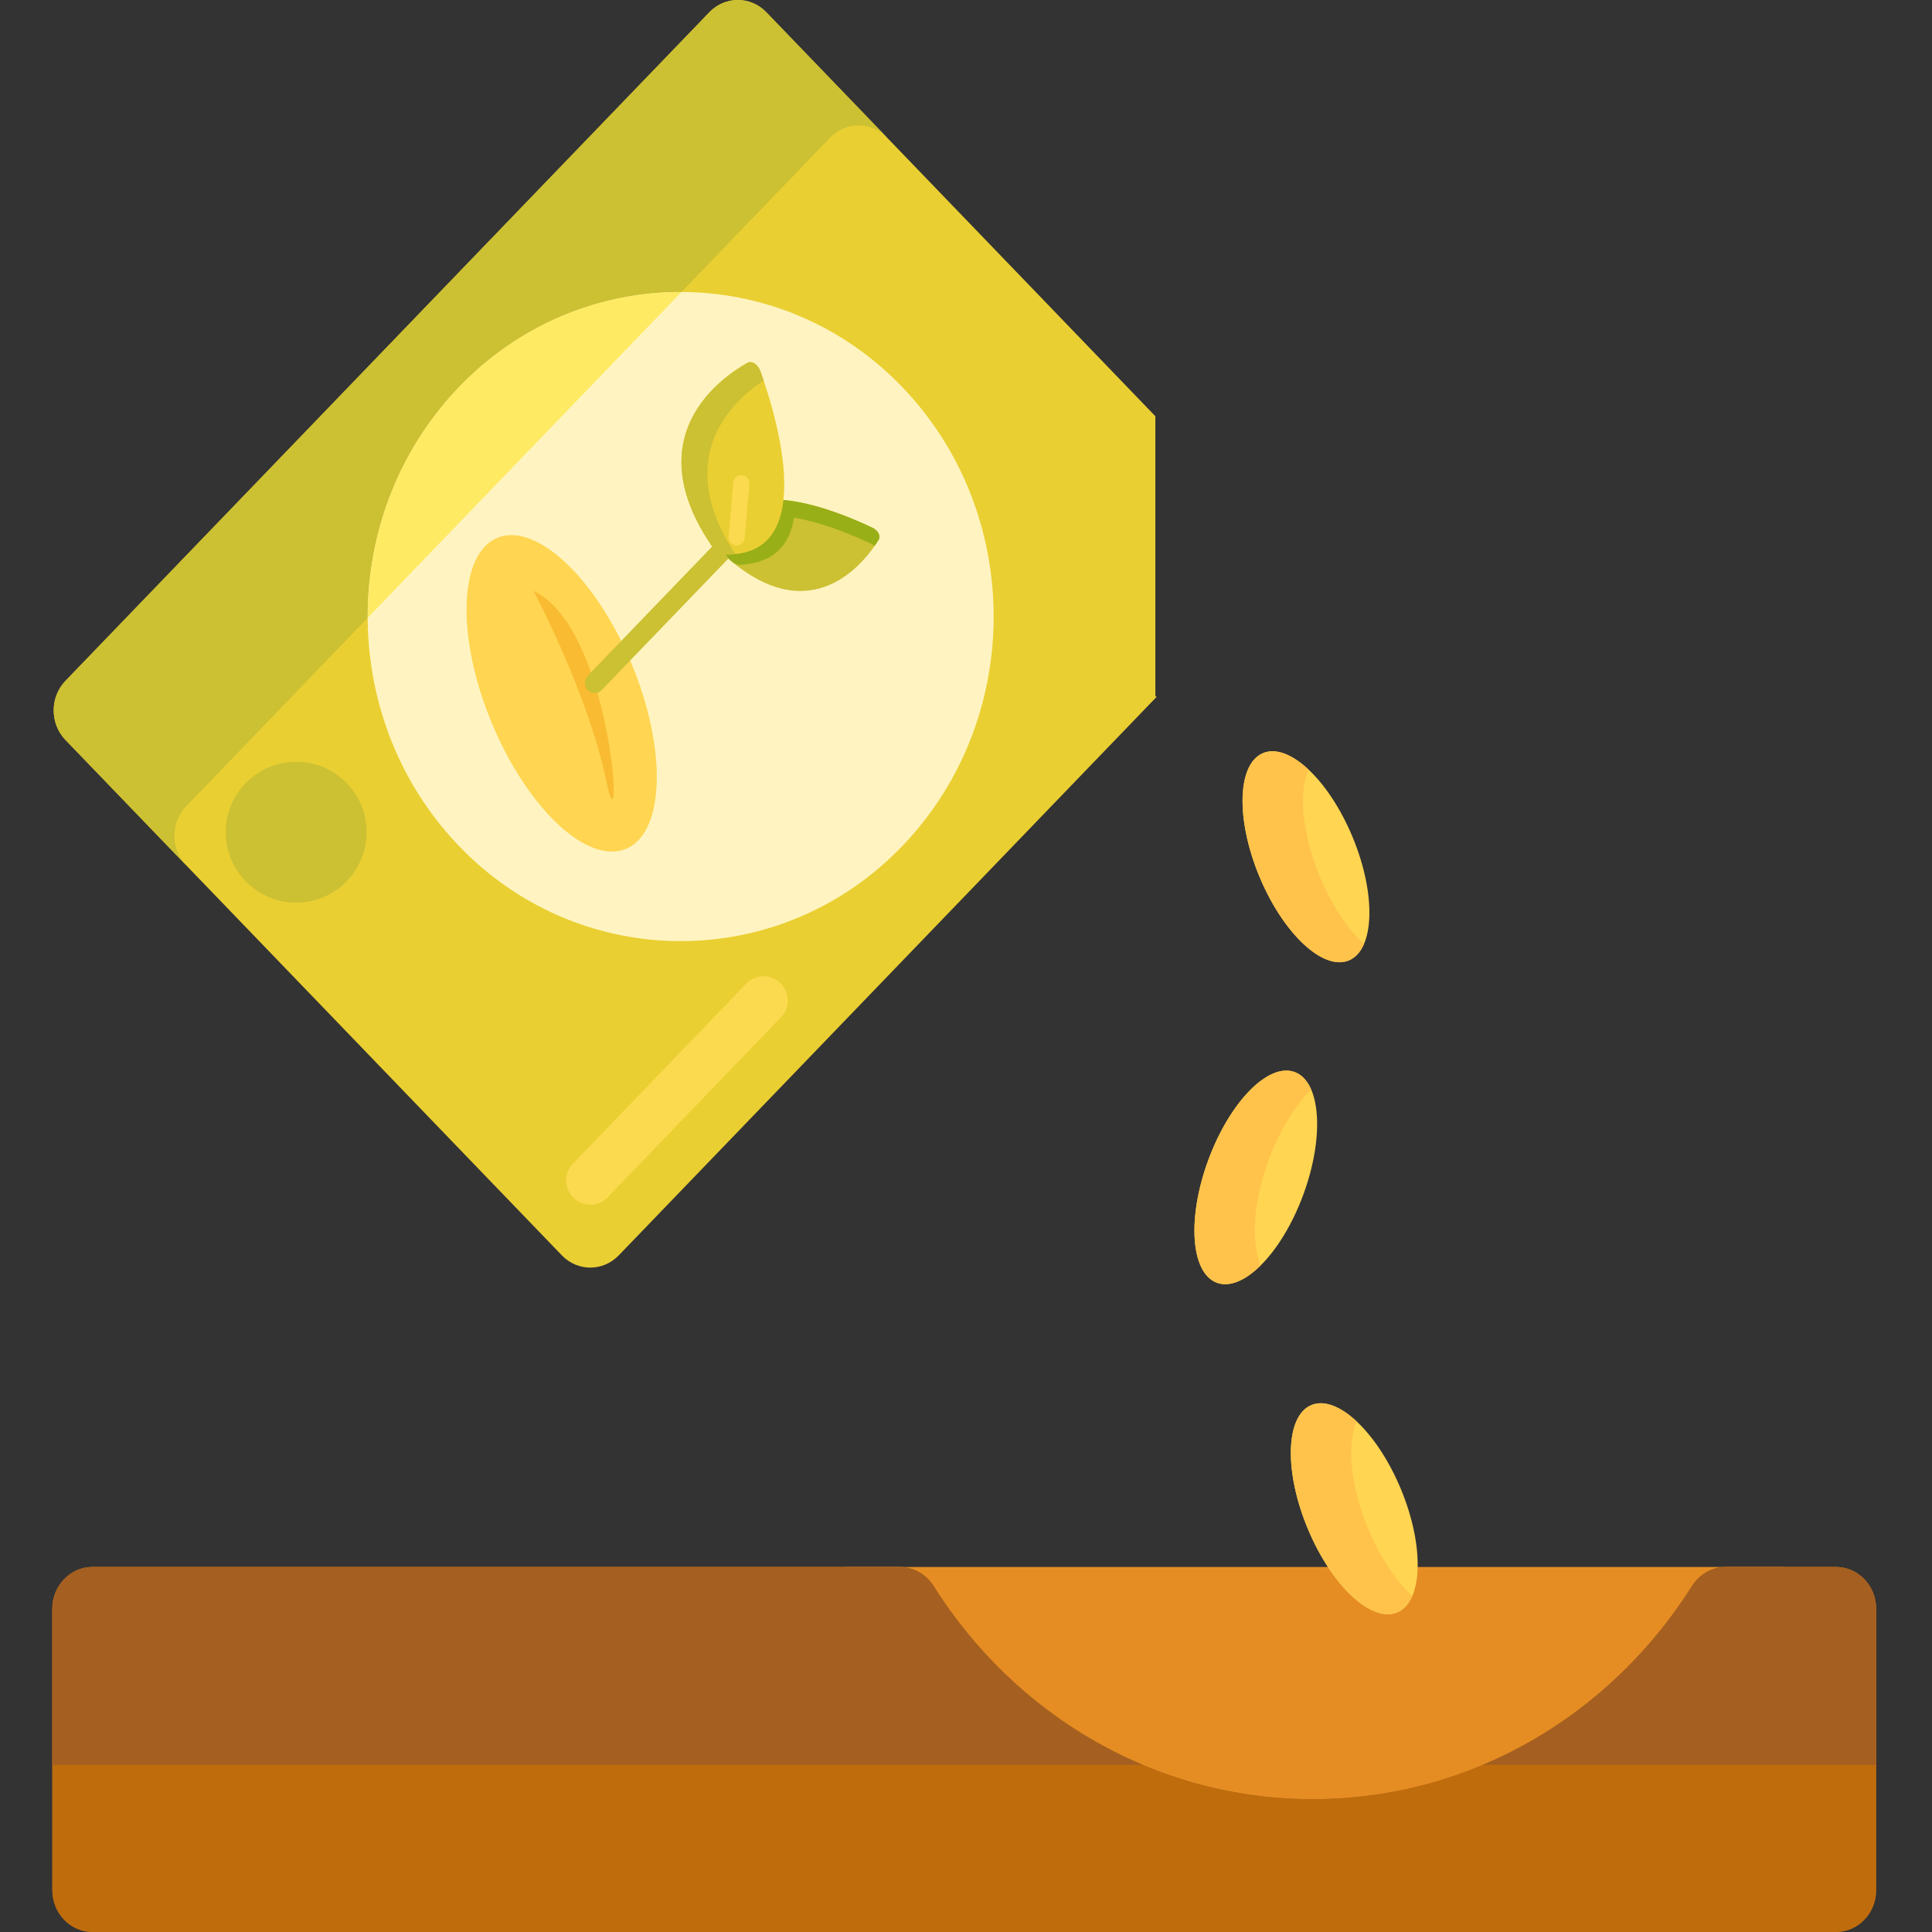 <?xml version="1.0" encoding="UTF-8" standalone="no"?>
<svg
   height="480pt"
   viewBox="-13 0 480 480"
   width="480pt"
   version="1.1"
   id="svg56"
   sodipodi:docname="seed-bag.svg"
   inkscape:version="1.1 (c68e22c387, 2021-05-23)"
   xmlns:inkscape="http://www.inkscape.org/namespaces/inkscape"
   xmlns:sodipodi="http://sodipodi.sourceforge.net/DTD/sodipodi-0.dtd"
   xmlns="http://www.w3.org/2000/svg"
   xmlns:svg="http://www.w3.org/2000/svg">
  <rect x="-13" y="0" width="480" height="480" fill="#333333" stroke="none"/>
  <defs
     id="defs60" />
  <sodipodi:namedview
     id="namedview58"
     pagecolor="#ffffff"
     bordercolor="#666666"
     borderopacity="1.0"
     inkscape:pageshadow="2"
     inkscape:pageopacity="0.0"
     inkscape:pagecheckerboard="0"
     inkscape:document-units="pt"
     showgrid="false"
     inkscape:zoom="1.05625"
     inkscape:cx="320.473"
     inkscape:cy="527.337"
     inkscape:window-width="1920"
     inkscape:window-height="1047"
     inkscape:window-x="-9"
     inkscape:window-y="-9"
     inkscape:window-maximized="1"
     inkscape:current-layer="svg56" />
  <path
     d="m196.895 389.309h233.336v90.691h-233.336zm0 0"
     fill="#e58d23"
     id="path2" />
  <path
     d="m274.047 172.887v-69.477l-96.66-100.367c-3.906-4.059-10.238-4.059-14.145 0l-159.973 166.109c-3.906 4.059-3.906 10.633 0 14.688l123.32 128.047c3.902 4.059 10.234 4.059 14.141 0l133.621-138.746zm0 0"
     fill="#eacf32"
     id="path4" />
  <path
     d="m133.656 299.281c-1.496 0-2.996-.559-4.16-1.676-2.387-2.301-2.457-6.098-.16-8.484l43.066-44.723c2.301-2.387 6.102-2.457 8.484-.16 2.387 2.301 2.461 6.098.16 8.484l-43.066 44.723c-1.18 1.219-2.75 1.836-4.324 1.836zm0 0"
     fill="#fcda4f"
     id="path6" />
  <path
     d="m33.27 200.305 159.973-166.113c3.906-4.055 10.238-4.055 14.145 0l-30-31.148c-3.906-4.059-10.238-4.059-14.145 0l-159.973 166.109c-3.906 4.059-3.906 10.629 0 14.688l30 31.148c-3.906-4.055-3.906-10.629 0-14.684zm0 0"
     fill="#ccc033"
     id="path8" />
  <path
     d="m102.18 211.352c-31.773-31.793-31.773-84.547 0-116.336 29.941-29.961 77.918-29.961 107.859 0 31.773 31.789 31.773 84.547 0 116.336-29.941 29.957-77.918 29.957-107.859 0zm0 0"
     fill="#fff4c1"
     id="path10" />
  <path
     d="m143.969 165.055c-8.816-21.34-23.77-35.418-33.395-31.438-9.625 3.977-10.281 24.5-1.461 45.844 8.82 21.34 23.77 35.418 33.395 31.441 9.629-3.98 10.281-24.504 1.461-45.848zm0 0"
     fill="#ffd551"
     id="path12" />
  <path
     d="m119.562 146.832s13.562 25.449 18.031 47.004c4.469 21.551 1.969-37.68-18.031-47.004zm0 0"
     fill="#f9bb32"
     id="path14" />
  <path
     d="m415.758 389.309c-3.406 0-6.551 1.82-8.414 4.781-20.09 31.863-54.77 52.918-94.188 52.918-39.414 0-74.09-21.051-94.184-52.918-1.863-2.961-5.008-4.781-8.414-4.781h-200.559c-5.523 0-10 4.648-10 10.383v69.926c0 5.734 4.477 10.383 10 10.383h433.121c5.523 0 10-4.648 10-10.383v-69.926c0-5.734-4.477-10.383-10-10.383zm0 0"
     fill="#a56021"
     id="path16" />
  <g
     fill="#ffd551"
     id="g24">
    <path
       d="m323.086 208.059c-5.879-14.23-15.848-23.613-22.266-20.961-6.418 2.652-6.852 16.336-.973 30.562 5.879 14.227 15.844 23.609 22.262 20.961 6.418-2.652 6.855-16.336.977-30.562zm0 0"
       id="path18" />
    <path
       d="m308.664 266.344c-6.508-2.402-16.109 7.367-21.449 21.824s-4.391 28.121 2.117 30.527c6.508 2.402 16.109-7.371 21.449-21.824 5.336-14.457 4.391-28.125-2.117-30.527zm0 0"
       id="path20" />
    <path
       d="m335.082 370.043c-5.879-14.23-15.848-23.613-22.266-20.961-6.414 2.652-6.852 16.336-.973 30.562 5.879 14.227 15.848 23.609 22.266 20.961 6.418-2.652 6.852-16.336.973-30.562zm0 0"
       id="path22" />
  </g>
  <path
     d="m133.023 171.461c-.953-.988-.953-2.594 0-3.582l39.473-40.988 3.453 3.582-39.477 40.988c-.953.992-2.5.992-3.449 0zm0 0"
     fill="#ccc033"
     id="path26" />
  <path
     d="m167.914 138.762c20.734 17.969 33.77 1.141 37.367-4.613.605-.969-.074-2.34-1.496-3.023-8.602-4.117-36.402-15.793-37.219 4.988-.035.91.461 1.879 1.348 2.648zm0 0"
     fill="#ccc033"
     id="path28" />
  <path
     d="m204.285 135.652c.387-.551.719-1.059.996-1.504.605-.969-.074-2.34-1.496-3.023-3.91-1.871-11.777-5.301-19.277-6.539-.137-.023-.273-.047-.41-.066-.02-.004-.035-.008-.055-.008-.117-.02-.238-.039-.355-.055-.027-.004-.051-.008-.074-.008-.109-.016-.223-.031-.332-.047-.027-.004-.062-.008-.09-.012-.105-.016-.211-.027-.316-.039-.031-.004-.066-.008-.098-.012-.105-.016-.211-.027-.316-.039-.027-.004-.062-.004-.094-.008-.105-.012-.215-.023-.32-.031-.027-.004-.059-.008-.086-.008-.113-.012-.227-.023-.336-.031-.023-.004-.043-.004-.066-.008-.129-.008-.258-.02-.387-.027h-.008c-.406-.031-.812-.047-1.211-.059-.016 0-.031 0-.051 0-.113 0-.223-.004-.336-.004-.031 0-.059 0-.086 0-.102 0-.199 0-.301 0-.035 0-.07 0-.105 0-.094 0-.184.004-.277.004-.035 0-.074.004-.113.004-.09 0-.18.004-.27.008-.039 0-.074.004-.117.004-.086.004-.176.008-.262.012-.039.004-.078.004-.113.008-.094.008-.18.012-.27.02-.035 0-.074.004-.109.008-.09.008-.184.016-.277.023-.031 0-.062.004-.09.008-.109.008-.215.02-.32.035-.016 0-.031.004-.047.004-.246.031-.492.062-.738.105-.004 0-.008 0-.008 0-.113.02-.227.039-.34.062-.027.004-.055.008-.082.016-.09.016-.18.031-.266.051-.035.012-.07.02-.105.023-.082.02-.16.035-.242.055-.039.012-.074.02-.117.027-.074.02-.148.039-.223.055-.039.012-.078.023-.121.035-.07.02-.141.039-.215.059-.039.012-.078.023-.121.035-.07.023-.141.043-.211.066-.043.012-.082.027-.121.039-.07.023-.141.047-.211.07-.039.012-.074.027-.113.039-.07.027-.145.055-.215.082-.035.012-.07.027-.102.039-.078.031-.16.062-.238.098-.027.008-.051.02-.074.027-.211.09-.414.184-.617.285-.02.012-.039.02-.055.031-.082.039-.16.082-.238.125-.031.016-.062.031-.094.047-.066.039-.133.074-.199.113-.031.02-.066.039-.102.062-.059.035-.117.07-.18.109-.035.023-.07.047-.105.07-.059.035-.113.074-.168.109-.039.023-.074.051-.113.074-.051.039-.105.078-.16.113-.035.027-.07.055-.109.082-.051.039-.105.078-.156.121-.035.027-.07.051-.105.082-.051.039-.102.082-.156.125-.031.027-.066.059-.098.086-.055.047-.105.094-.16.141-.027.027-.059.051-.09.082-.059.051-.113.105-.168.16-.023.023-.051.047-.07.07-.16.156-.312.32-.461.492-.02.023-.039.047-.059.07-.055.062-.105.125-.156.191-.027.031-.055.062-.078.098-.043.055-.09.113-.133.172-.027.039-.055.078-.082.113-.039.055-.078.113-.121.168-.027.043-.055.082-.082.125-.035.055-.074.113-.109.172-.027.039-.055.086-.082.125-.035.059-.07.121-.105.176-.027.047-.051.09-.074.133-.035.062-.07.121-.105.184-.023.047-.047.09-.07.137-.035.066-.066.129-.098.195-.023.047-.047.09-.07.137-.031.07-.062.137-.094.207-.02.047-.043.09-.059.137-.035.078-.07.156-.102.238-.016.035-.031.074-.047.113-.047.117-.094.234-.137.352-.004.004-.004.008-.004.012-.043.125-.09.246-.129.375-.016.039-.027.082-.039.125-.027.09-.059.176-.082.266-.016.047-.031.102-.043.152-.023.082-.047.16-.07.246-.012.055-.027.113-.043.168-.02.082-.039.16-.055.242-.016.062-.031.121-.043.184-.016.082-.031.164-.051.246-.012.059-.023.125-.035.188-.016.082-.031.164-.047.25-.012.062-.023.125-.031.191-.016.086-.027.172-.039.258-.012.062-.023.129-.031.195-.012.09-.023.18-.031.27-.008.066-.016.129-.023.195-.012.098-.023.191-.031.289-.004.062-.012.125-.016.191-.012.105-.016.215-.023.328-.004.051-.008.105-.012.16-.012.168-.02.336-.027.504-.004.082 0 .164.004.242.004.035.008.074.016.109.004.039.008.082.016.121.008.051.016.098.023.148.004.02.012.043.016.062.039.148.082.297.141.441.391.492.789.988 1.207 1.488.191.227.387.422.594.602.066.059.133.117.203.176.727.574 1.52.875 2.273.824 8.582-.543 12.242-5.324 13.188-11.699 7.496 1.238 15.363 4.668 19.27 6.535.285.145.543.309.766.496zm0 0"
     fill="#99af17"
     id="path30" />
  <path
     d="m163.969 135.84c-18.672-27.199 1.754-41.75 8.66-45.664 1.168-.66 2.672.297 3.324 2.117 3.934 10.98 14.77 46.324-9.074 45.445-1.043-.039-2.109-.734-2.91-1.898zm0 0"
     fill="#eacf32"
     id="path32" />
  <path
     d="m176.727 94.516c-.277-.82-.535-1.566-.773-2.227-.652-1.816-2.156-2.777-3.324-2.117-6.906 3.914-27.332 18.469-8.66 45.668.801 1.164 1.867 1.859 2.91 1.898.996.035 1.93.008 2.805-.078-15.699-23.898-.996-37.812 7.043-43.145zm0 0"
     fill="#ccc033"
     id="path34" />
  <path
     d="m170.023 135.5c-.059 0-.117-.004-.176-.008-1.102-.094-1.914-1.062-1.82-2.164l1.16-13.449c.094-1.102 1.031-1.93 2.164-1.82 1.098.094 1.914 1.062 1.82 2.164l-1.16 13.449c-.086 1.043-.961 1.828-1.988 1.828zm0 0"
     fill="#fcda4f"
     id="path36" />
  <path
     d="m415.758 389.309c-3.406 0-6.551 1.82-8.414 4.781-20.09 31.863-54.77 52.918-94.188 52.918-39.414 0-74.09-21.051-94.184-52.918-1.863-2.961-5.008-4.781-8.414-4.781h-200.559c-5.523 0-10 4.648-10 10.383v69.926c0 5.734 4.477 10.383 10 10.383h433.121c5.523 0 10-4.648 10-10.383v-69.926c0-5.734-4.477-10.383-10-10.383zm0 0"
     fill="#bf6c0d"
     id="path40" />
  <path
     d="m270.871 438.465c-21.344-9-39.43-24.602-51.898-44.375-1.863-2.961-5.008-4.781-8.414-4.781h-200.559c-5.523 0-10 4.648-10 10.383v38.773zm0 0"
     fill="#a56021"
     id="path42" />
  <path
     d="m453.125 438.465v-38.773c0-5.734-4.48-10.383-10-10.383h-27.367c-3.406 0-6.551 1.82-8.414 4.781-12.469 19.773-30.555 35.375-51.898 44.375zm0 0"
     fill="#a56021"
     id="path44" />
  <path
     d="m315.016 218.059c-4.5-10.676-5.453-21.148-2.953-26.902-4.082-3.805-8.219-5.441-11.422-3.984-6.324 2.871-6.602 16.699-.621 30.887 5.977 14.184 15.953 23.352 22.277 20.48 1.562-.715 2.758-2.094 3.578-3.988-3.98-3.711-7.906-9.488-10.859-16.492zm0 0"
     fill="#ffc34c"
     id="path46" />
  <path
     d="m302.355 287.797c2.723-7.23 6.5-13.246 10.398-17.113-.906-2.078-2.215-3.574-3.926-4.27-6.43-2.613-16.043 6.961-21.477 21.383-5.43 14.418-4.621 28.227 1.805 30.836 3.207 1.305 7.203-.422 11.078-4.27-2.488-5.738-1.867-15.984 2.121-26.566zm0 0"
     fill="#ffc34c"
     id="path48" />
  <path
     d="m327.016 380.043c-4.5-10.676-5.453-21.148-2.953-26.902-4.082-3.805-8.219-5.441-11.422-3.988-6.324 2.875-6.602 16.703-.621 30.891 5.977 14.184 15.953 23.352 22.277 20.48 1.562-.715 2.758-2.094 3.578-3.988-3.98-3.715-7.906-9.488-10.859-16.492zm0 0"
     fill="#ffc34c"
     id="path50" />
  <path
     d="m102.18 95.016c-15.965 15.969-23.898 37.23-23.82 58.469l77.941-80.934c-19.543-.051-39.102 7.434-54.121 22.465zm0 0"
     fill="#ffea63"
     id="path52" />
  <path
     d="m78.086 206.754c0 9.664-7.836 17.5-17.5 17.5-9.664 0-17.5-7.836-17.5-17.5 0-9.668 7.836-17.5 17.5-17.5 9.664 0 17.5 7.832 17.5 17.5zm0 0"
     fill="#ccc033"
     id="path54" />
</svg>
